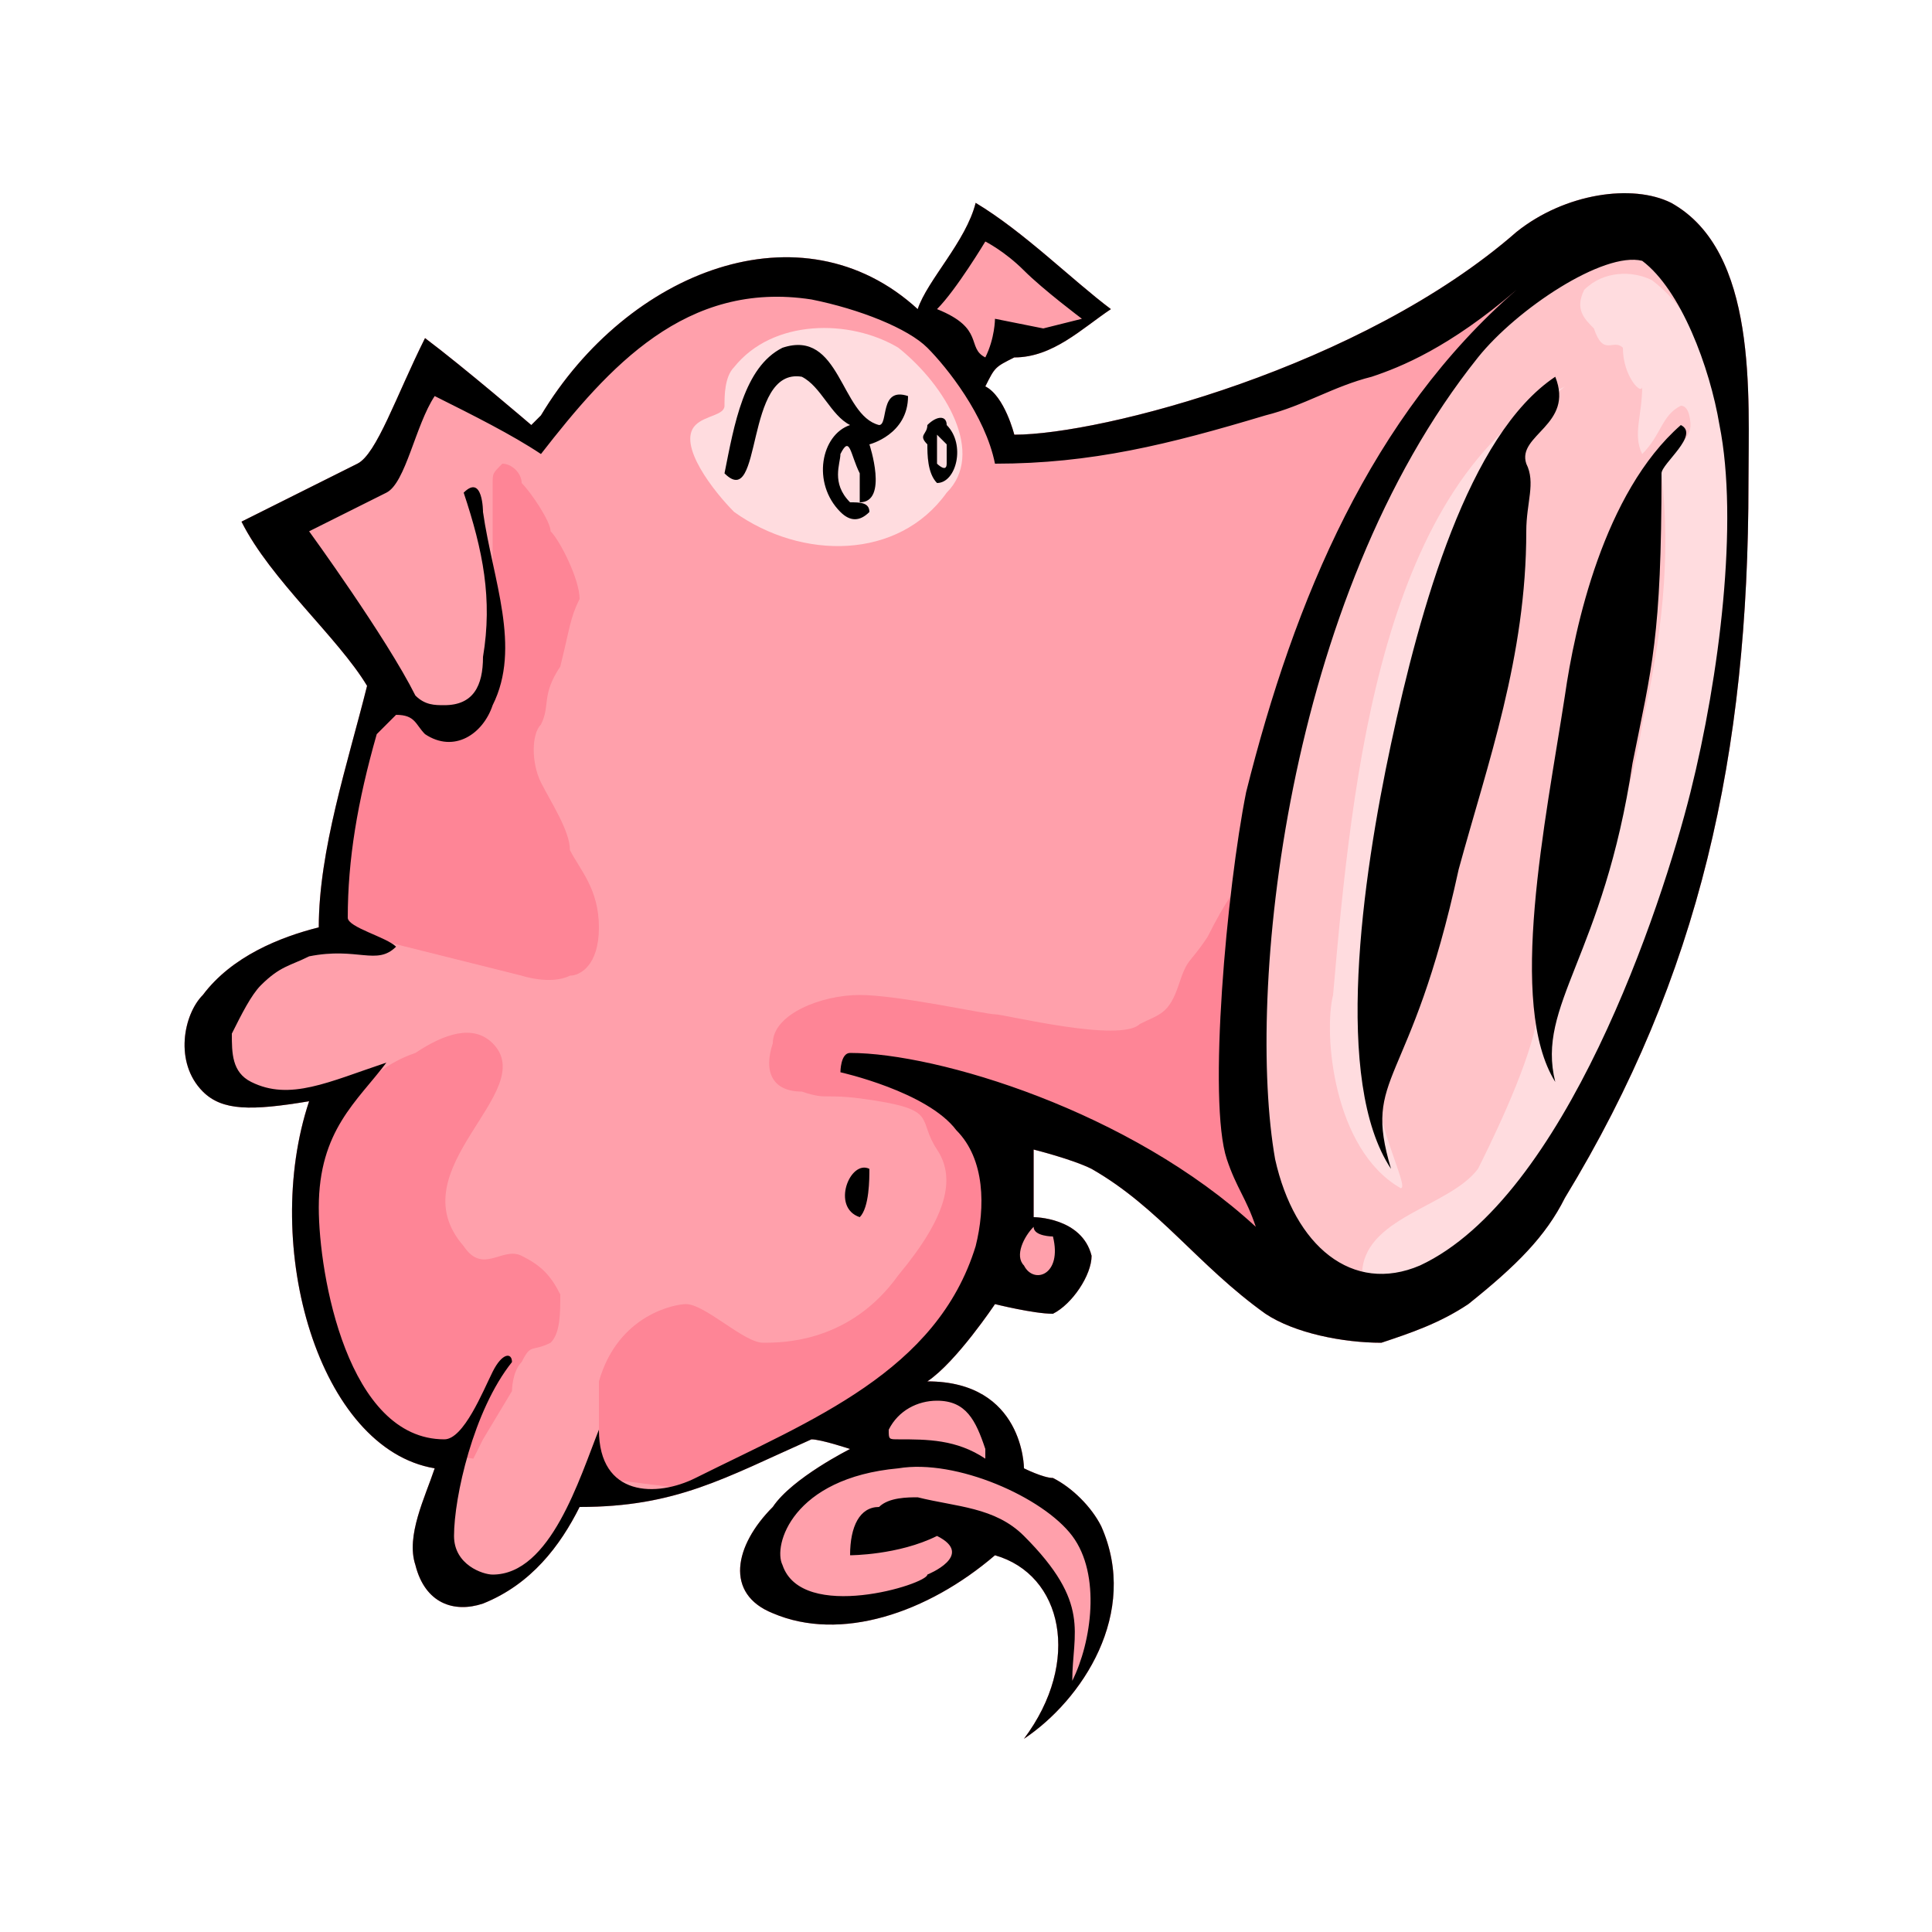 <?xml version="1.0" encoding="utf-8"?>
<!-- Generator: Adobe Illustrator 26.5.0, SVG Export Plug-In . SVG Version: 6.00 Build 0)  -->
<svg version="1.1" id="Layer_1" xmlns="http://www.w3.org/2000/svg" xmlns:xlink="http://www.w3.org/1999/xlink" x="0px" y="0px"
	 viewBox="0 0 20 20" style="enable-background:new 0 0 20 20;" xml:space="preserve">
<style type="text/css">
	.st0{fill:#FFA0AB;}
	.st1{fill:#FFC3C8;}
	.st2{fill:#FFDCDF;}
	.st3{fill:#FE8596;}
</style>
<g>
	<g>
		<path class="st0" d="M17.3,2.1c-0.4-0.2-1.1-0.1-1.6,0.3c-1.6,1.4-4.3,2.1-5.2,2.1c0,0-0.1-0.4-0.3-0.5c0.1-0.2,0.1-0.2,0.3-0.3
			c0.4,0,0.7-0.3,1-0.5c-0.4-0.3-0.9-0.8-1.4-1.1c-0.1,0.4-0.5,0.8-0.6,1.1c-1.2-1.1-3-0.4-3.9,1.1c0,0-0.1,0.1-0.1,0.1
			S4.8,3.8,4.4,3.5C4.1,4.1,3.9,4.7,3.7,4.8C3.3,5,2.9,5.2,2.5,5.4c0.3,0.6,1,1.2,1.3,1.7C3.6,7.9,3.3,8.8,3.3,9.6
			c-0.4,0.1-0.9,0.3-1.2,0.7c-0.2,0.2-0.3,0.7,0,1c0.2,0.2,0.5,0.2,1.1,0.1c-0.5,1.5,0.1,3.6,1.3,3.8c-0.1,0.3-0.3,0.7-0.2,1
			c0.1,0.4,0.4,0.5,0.7,0.4c0.5-0.2,0.8-0.6,1-1c1,0,1.5-0.3,2.4-0.7c0.1,0,0.4,0.1,0.4,0.1S8.2,15.3,8,15.6c-0.4,0.4-0.5,0.9,0,1.1
			c0.7,0.3,1.6,0,2.3-0.6c0.7,0.2,0.9,1.1,0.3,1.9c0.6-0.4,1.2-1.3,0.8-2.2c-0.1-0.2-0.3-0.4-0.5-0.5c-0.1,0-0.3-0.1-0.3-0.1
			s0-0.9-1-0.9c0.3-0.2,0.7-0.8,0.7-0.8s0.4,0.1,0.6,0.1c0.2-0.1,0.4-0.4,0.4-0.6c-0.1-0.4-0.6-0.4-0.6-0.4l0-0.7
			c0,0,0.4,0.1,0.6,0.2c0.7,0.4,1.1,1,1.8,1.5c0.3,0.2,0.8,0.3,1.2,0.3c0.3-0.1,0.6-0.2,0.9-0.4c0.5-0.4,0.8-0.7,1-1.1
			c1.4-2.3,1.9-4.6,1.9-7.4C18.1,4.1,18.2,2.6,17.3,2.1z M10.2,2.5c0,0,0.2,0.1,0.4,0.3c0.2,0.2,0.6,0.5,0.6,0.5l-0.4,0.1l-0.5-0.1
			c0,0,0,0.2-0.1,0.4C10,3.6,10.2,3.4,9.7,3.2C9.9,3,10.2,2.5,10.2,2.5z M11.1,15.9c0.3,0.4,0.2,1.1,0,1.5c0-0.5,0.2-0.8-0.5-1.5
			c-0.3-0.3-0.7-0.3-1.1-0.4c-0.1,0-0.3,0-0.4,0.1c-0.2,0-0.3,0.2-0.3,0.5c0,0,0.5,0,0.9-0.2c0.4,0.2-0.1,0.4-0.1,0.4
			c0,0.1-1.3,0.5-1.5-0.1c-0.1-0.2,0.1-0.9,1.2-1C9.9,15.1,10.8,15.5,11.1,15.9z M9.7,14.5c0.3,0,0.4,0.2,0.5,0.5c0,0,0,0.1,0,0.1
			c-0.3-0.2-0.6-0.2-0.9-0.2c-0.1,0-0.1,0-0.1-0.1C9.3,14.6,9.5,14.5,9.7,14.5z M10.9,12.8c0.1,0.4-0.2,0.5-0.3,0.3
			c-0.1-0.1,0-0.3,0.1-0.4C10.7,12.8,10.9,12.8,10.9,12.8z M13,12.7c-1.3-1.2-3.3-1.8-4.2-1.8c-0.1,0-0.1,0.2-0.1,0.2
			s0.9,0.2,1.2,0.6c0.3,0.3,0.3,0.8,0.2,1.2c-0.4,1.3-1.7,1.8-2.9,2.4c-0.4,0.2-1,0.2-1-0.5c-0.2,0.5-0.5,1.5-1.1,1.5
			c-0.1,0-0.4-0.1-0.4-0.4c0-0.4,0.2-1.3,0.6-1.8c0-0.1-0.1-0.1-0.2,0.1c-0.1,0.2-0.3,0.7-0.5,0.7c-1,0-1.3-1.7-1.3-2.4
			c0-0.8,0.4-1.1,0.7-1.5c-0.6,0.2-1,0.4-1.4,0.2c-0.2-0.1-0.2-0.3-0.2-0.5c0.1-0.2,0.2-0.4,0.3-0.5C2.9,10,3,10,3.2,9.9
			C3.7,9.8,3.9,10,4.1,9.8C4,9.7,3.6,9.6,3.6,9.5c0-0.6,0.1-1.2,0.3-1.9C4,7.5,4,7.5,4.1,7.4c0.2,0,0.2,0.1,0.3,0.2
			c0.3,0.2,0.6,0,0.7-0.3c0.3-0.6,0-1.3-0.1-2c0,0,0-0.4-0.2-0.2C5,5.7,5.1,6.2,5,6.8c0,0.3-0.1,0.5-0.4,0.5c-0.1,0-0.2,0-0.3-0.1
			C4,6.6,3.2,5.5,3.2,5.5S3.8,5.2,4,5.1C4.2,5,4.3,4.4,4.5,4.1c0.4,0.2,0.8,0.4,1.1,0.6c0.7-0.9,1.5-1.8,2.8-1.6
			c0.5,0.1,1,0.3,1.2,0.5c0.2,0.2,0.6,0.7,0.7,1.2c1,0,1.8-0.2,2.8-0.5c0.4-0.1,0.7-0.3,1.1-0.4C14.5,3.8,15,3.6,15.7,3
			c-1.5,1.3-2.3,3.2-2.8,5.2c-0.2,1-0.4,3.2-0.2,3.8C12.8,12.3,12.9,12.4,13,12.7z M17.8,4.4c0.2,1,0,2.6-0.3,3.8
			c-0.3,1.2-1.3,4.2-2.8,4.9c-0.7,0.3-1.3-0.2-1.5-1.1c-0.3-1.7,0.1-5.8,2.1-8.3c0.4-0.5,1.3-1.1,1.7-1C17.4,3,17.7,3.8,17.8,4.4z"
			/>
	</g>
	<path class="st0" d="M17.3,2.1c-0.4-0.2-1.1-0.1-1.6,0.3c-1.6,1.4-4.3,2.1-5.2,2.1c0,0-0.1-0.4-0.3-0.5c0.1-0.2,0.1-0.2,0.3-0.3
		c0.4,0,0.7-0.3,1-0.5c-0.4-0.3-0.9-0.8-1.4-1.1c-0.1,0.4-0.5,0.8-0.6,1.1c-1.2-1.1-3-0.4-3.9,1.1c0,0-0.1,0.1-0.1,0.1
		S4.8,3.8,4.4,3.5C4.1,4.1,3.9,4.7,3.7,4.8C3.3,5,2.9,5.2,2.5,5.4c0.3,0.6,1,1.2,1.3,1.7C3.6,7.9,3.3,8.8,3.3,9.6
		c-0.4,0.1-0.9,0.3-1.2,0.7c-0.2,0.2-0.3,0.7,0,1c0.2,0.2,0.5,0.2,1.1,0.1c-0.5,1.5,0.1,3.6,1.3,3.8c-0.1,0.3-0.3,0.7-0.2,1
		c0.1,0.4,0.4,0.5,0.7,0.4c0.5-0.2,0.8-0.6,1-1c1,0,1.5-0.3,2.4-0.7c0.1,0,0.4,0.1,0.4,0.1S8.2,15.3,8,15.6c-0.4,0.4-0.5,0.9,0,1.1
		c0.7,0.3,1.6,0,2.3-0.6c0.7,0.2,0.9,1.1,0.3,1.9c0.6-0.4,1.2-1.3,0.8-2.2c-0.1-0.2-0.3-0.4-0.5-0.5c-0.1,0-0.3-0.1-0.3-0.1
		s0-0.9-1-0.9c0.3-0.2,0.7-0.8,0.7-0.8s0.4,0.1,0.6,0.1c0.2-0.1,0.4-0.4,0.4-0.6c-0.1-0.4-0.6-0.4-0.6-0.4l0-0.7
		c0,0,0.4,0.1,0.6,0.2c0.7,0.4,1.1,1,1.8,1.5c0.3,0.2,0.8,0.3,1.2,0.3c0.3-0.1,0.6-0.2,0.9-0.4c0.5-0.4,0.8-0.7,1-1.1
		c1.4-2.3,1.9-4.6,1.9-7.4C18.1,4.1,18.2,2.6,17.3,2.1z M17.8,4.4c0.2,1,0,2.6-0.3,3.8c-0.3,1.2-1.3,4.2-2.8,4.9
		c-0.7,0.3-1.3-0.2-1.5-1.1c-0.3-1.7,0.1-5.8,2.1-8.3c0.4-0.5,1.3-1.1,1.7-1C17.4,3,17.7,3.8,17.8,4.4z"/>
	<path class="st1" d="M14.1,13.4c1.1,0.4,2.8-1.9,3.5-5c0.6-3.1,0.3-5.7-0.5-6c-0.7-0.3-3.1,1.9-3.8,5.2
		C12.6,10.7,12.7,13,14.1,13.4z"/>
	<g>
		<path class="st2" d="M7.6,5.3C7.4,5.1,7,4.6,7.2,4.4c0.1-0.1,0.3-0.1,0.3-0.2c0-0.1,0-0.3,0.1-0.4c0.4-0.5,1.2-0.5,1.7-0.2
			C9.8,4,10.2,4.7,9.8,5.1C9.3,5.8,8.3,5.8,7.6,5.3z"/>
		<path class="st2" d="M16.5,3.4c-0.1-0.1-0.2-0.2-0.1-0.4c0.2-0.2,0.5-0.2,0.7-0.1c1.2,0.9,0.8,3.7,0.5,5.3c-0.3,1.4-1,3-1.9,4.2
			c-0.4,0.4-0.9,1-1.6,0.8c0-0.6,0.9-0.7,1.2-1.1c0.1-0.2,0.5-1,0.6-1.5c0,0.2,0.9-1.8,1.1-3.1c0.2-0.9,0.3-1.7,0.2-2.6
			c0-0.2,0.3-0.3,0.3-0.5c0,0,0-0.2-0.1-0.2c-0.2,0.1-0.2,0.3-0.4,0.5c-0.1-0.2,0-0.4,0-0.7c0,0.1-0.2-0.1-0.2-0.4
			C16.7,3.5,16.6,3.7,16.5,3.4z"/>
		<path class="st2" d="M15,5.8c-0.6,1.5-0.8,3.4-0.8,5.1c0,0.7,0.4,1.4,0.3,1.4c-0.7-0.4-0.8-1.6-0.7-2C14,8,14.3,5,16.2,4
			C15.7,4.4,15.2,5.2,15,5.8z"/>
	</g>
	<path class="st3" d="M6.2,14.3c0.2-0.7,0.8-0.8,0.9-0.8c0.2,0,0.6,0.4,0.8,0.4c0.2,0,0.9,0,1.4-0.7c0.5-0.6,0.6-1,0.4-1.3
		c-0.2-0.3,0-0.4-0.6-0.5c-0.6-0.1-0.5,0-0.8-0.1C8,11.3,7.9,11.1,8,10.8c0-0.3,0.5-0.5,0.9-0.5c0.4,0,1.3,0.2,1.4,0.2
		c0.1,0,1.3,0.3,1.5,0.1c0.2-0.1,0.3-0.1,0.4-0.4c0.1-0.3,0.1-0.2,0.3-0.5c0.2-0.4,0.3-0.5,0.3-0.5l0,1.5l0.2,1.5l0.1,0.6l-0.9-0.5
		l-0.6-0.5L11,11.8l-0.4-0.1l-0.1,0.4l0,0.9l-1.3,1.5L8,15l-1,0.4l-0.8-0.1"/>
	<path class="st3" d="M5.1,10.8c0.5,0.5-1,1.3-0.3,2.1c0.2,0.3,0.4,0,0.6,0.1c0.2,0.1,0.3,0.2,0.4,0.4c0,0.2,0,0.4-0.1,0.5
		c-0.2,0.1-0.2,0-0.3,0.2c-0.1,0.1-0.1,0.3-0.1,0.3l-0.3,0.5l-0.1,0.2L4.2,15l-0.4-0.4l-0.4-1l-0.2-0.8l0-0.8l0.2-0.5l0.4-0.3
		c0,0,0.2-0.2,0.5-0.3C4.6,10.7,4.9,10.6,5.1,10.8z"/>
	<path class="st3" d="M3.8,9.7l1.6,0.4c0,0,0.3,0.1,0.5,0C6,10.1,6.2,10,6.2,9.6C6.2,9.2,6,9,5.9,8.8C5.9,8.6,5.7,8.3,5.6,8.1
		c-0.1-0.2-0.1-0.5,0-0.6c0.1-0.2,0-0.3,0.2-0.6C5.9,6.5,5.9,6.4,6,6.2C6,6,5.8,5.6,5.7,5.5C5.7,5.4,5.5,5.1,5.4,5
		C5.4,4.9,5.3,4.8,5.2,4.8C5.1,4.9,5.1,4.9,5.1,5c0,0.1,0,0.4,0,0.4l0,0.2l0,0.4l0,0.4l0,0.2L5,7.1L4.9,7.3L4.7,7.5L4.2,7.3L4,7.3
		L3.8,7.5L3.6,8.4L3.4,9.5l0.1,0.2"/>
	<path d="M17.3,2.1c-0.4-0.2-1.1-0.1-1.6,0.3c-1.6,1.4-4.3,2.1-5.2,2.1c0,0-0.1-0.4-0.3-0.5c0.1-0.2,0.1-0.2,0.3-0.3
		c0.4,0,0.7-0.3,1-0.5c-0.4-0.3-0.9-0.8-1.4-1.1c-0.1,0.4-0.5,0.8-0.6,1.1c-1.2-1.1-3-0.4-3.9,1.1c0,0-0.1,0.1-0.1,0.1
		S4.8,3.8,4.4,3.5C4.1,4.1,3.9,4.7,3.7,4.8C3.3,5,2.9,5.2,2.5,5.4c0.3,0.6,1,1.2,1.3,1.7C3.6,7.9,3.3,8.8,3.3,9.6
		c-0.4,0.1-0.9,0.3-1.2,0.7c-0.2,0.2-0.3,0.7,0,1c0.2,0.2,0.5,0.2,1.1,0.1c-0.5,1.5,0.1,3.6,1.3,3.8c-0.1,0.3-0.3,0.7-0.2,1
		c0.1,0.4,0.4,0.5,0.7,0.4c0.5-0.2,0.8-0.6,1-1c1,0,1.5-0.3,2.4-0.7c0.1,0,0.4,0.1,0.4,0.1S8.2,15.3,8,15.6c-0.4,0.4-0.5,0.9,0,1.1
		c0.7,0.3,1.6,0,2.3-0.6c0.7,0.2,0.9,1.1,0.3,1.9c0.6-0.4,1.2-1.3,0.8-2.2c-0.1-0.2-0.3-0.4-0.5-0.5c-0.1,0-0.3-0.1-0.3-0.1
		s0-0.9-1-0.9c0.3-0.2,0.7-0.8,0.7-0.8s0.4,0.1,0.6,0.1c0.2-0.1,0.4-0.4,0.4-0.6c-0.1-0.4-0.6-0.4-0.6-0.4l0-0.7
		c0,0,0.4,0.1,0.6,0.2c0.7,0.4,1.1,1,1.8,1.5c0.3,0.2,0.8,0.3,1.2,0.3c0.3-0.1,0.6-0.2,0.9-0.4c0.5-0.4,0.8-0.7,1-1.1
		c1.4-2.3,1.9-4.6,1.9-7.4C18.1,4.1,18.2,2.6,17.3,2.1z M10.2,2.5c0,0,0.2,0.1,0.4,0.3c0.2,0.2,0.6,0.5,0.6,0.5l-0.4,0.1l-0.5-0.1
		c0,0,0,0.2-0.1,0.4C10,3.6,10.2,3.4,9.7,3.2C9.9,3,10.2,2.5,10.2,2.5z M11.1,15.9c0.3,0.4,0.2,1.1,0,1.5c0-0.5,0.2-0.8-0.5-1.5
		c-0.3-0.3-0.7-0.3-1.1-0.4c-0.1,0-0.3,0-0.4,0.1c-0.2,0-0.3,0.2-0.3,0.5c0,0,0.5,0,0.9-0.2c0.4,0.2-0.1,0.4-0.1,0.4
		c0,0.1-1.3,0.5-1.5-0.1c-0.1-0.2,0.1-0.9,1.2-1C9.9,15.1,10.8,15.5,11.1,15.9z M9.7,14.5c0.3,0,0.4,0.2,0.5,0.5c0,0,0,0.1,0,0.1
		c-0.3-0.2-0.6-0.2-0.9-0.2c-0.1,0-0.1,0-0.1-0.1C9.3,14.6,9.5,14.5,9.7,14.5z M10.9,12.8c0.1,0.4-0.2,0.5-0.3,0.3
		c-0.1-0.1,0-0.3,0.1-0.4C10.7,12.8,10.9,12.8,10.9,12.8z M13,12.7c-1.3-1.2-3.3-1.8-4.2-1.8c-0.1,0-0.1,0.2-0.1,0.2
		s0.9,0.2,1.2,0.6c0.3,0.3,0.3,0.8,0.2,1.2c-0.4,1.3-1.7,1.8-2.9,2.4c-0.4,0.2-1,0.2-1-0.5c-0.2,0.5-0.5,1.5-1.1,1.5
		c-0.1,0-0.4-0.1-0.4-0.4c0-0.4,0.2-1.3,0.6-1.8c0-0.1-0.1-0.1-0.2,0.1c-0.1,0.2-0.3,0.7-0.5,0.7c-1,0-1.3-1.7-1.3-2.4
		c0-0.8,0.4-1.1,0.7-1.5c-0.6,0.2-1,0.4-1.4,0.2c-0.2-0.1-0.2-0.3-0.2-0.5c0.1-0.2,0.2-0.4,0.3-0.5C2.9,10,3,10,3.2,9.9
		C3.7,9.8,3.9,10,4.1,9.8C4,9.7,3.6,9.6,3.6,9.5c0-0.6,0.1-1.2,0.3-1.9C4,7.5,4,7.5,4.1,7.4c0.2,0,0.2,0.1,0.3,0.2
		c0.3,0.2,0.6,0,0.7-0.3c0.3-0.6,0-1.3-0.1-2c0,0,0-0.4-0.2-0.2C5,5.7,5.1,6.2,5,6.8c0,0.3-0.1,0.5-0.4,0.5c-0.1,0-0.2,0-0.3-0.1
		C4,6.6,3.2,5.5,3.2,5.5S3.8,5.2,4,5.1C4.2,5,4.3,4.4,4.5,4.1c0.4,0.2,0.8,0.4,1.1,0.6c0.7-0.9,1.5-1.8,2.8-1.6
		c0.5,0.1,1,0.3,1.2,0.5c0.2,0.2,0.6,0.7,0.7,1.2c1,0,1.8-0.2,2.8-0.5c0.4-0.1,0.7-0.3,1.1-0.4C14.5,3.8,15,3.6,15.7,3
		c-1.5,1.3-2.3,3.2-2.8,5.2c-0.2,1-0.4,3.2-0.2,3.8C12.8,12.3,12.9,12.4,13,12.7z M17.8,4.4c0.2,1,0,2.6-0.3,3.8
		c-0.3,1.2-1.3,4.2-2.8,4.9c-0.7,0.3-1.3-0.2-1.5-1.1c-0.3-1.7,0.1-5.8,2.1-8.3c0.4-0.5,1.3-1.1,1.7-1C17.4,3,17.7,3.8,17.8,4.4z
		 M9.4,4.1C9.1,4,9.2,4.4,9.1,4.4c-0.4-0.1-0.4-1-1-0.8C7.7,3.8,7.6,4.4,7.5,4.9c0.4,0.4,0.2-1.1,0.8-1C8.5,4,8.6,4.3,8.8,4.4
		C8.5,4.5,8.4,5,8.7,5.3c0.1,0.1,0.2,0.1,0.3,0C9,5.2,8.9,5.2,8.8,5.2C8.6,5,8.7,4.8,8.7,4.7c0.1-0.2,0.1,0,0.2,0.2
		c0,0.1,0,0.2,0,0.3C9.2,5.2,9,4.6,9,4.6S9.4,4.5,9.4,4.1z M9.6,4.4c0,0.1-0.1,0.1,0,0.2c0,0.1,0,0.3,0.1,0.4c0.2,0,0.3-0.4,0.1-0.6
		C9.8,4.3,9.7,4.3,9.6,4.4z M9.8,4.6c0,0.1,0,0.1,0,0.2c0,0.1-0.1,0-0.1,0c0,0,0-0.1,0-0.2c0-0.1,0-0.1,0-0.1
		C9.7,4.5,9.7,4.5,9.8,4.6z M8.9,12.6C9,12.5,9,12.2,9,12.1C8.8,12,8.6,12.5,8.9,12.6z M15.8,5.5c0-0.3,0.1-0.5,0-0.7
		c-0.1-0.3,0.5-0.4,0.3-0.9c-0.9,0.6-1.4,2.4-1.7,3.8c-0.3,1.4-0.6,3.5,0,4.4c-0.3-1,0.2-0.8,0.7-3.1C15.4,7.9,15.8,6.8,15.8,5.5z
		 M16.2,7.2c-0.2,1.3-0.6,3.2-0.1,4c-0.2-0.8,0.5-1.3,0.8-3.3c0.2-1,0.3-1.3,0.3-3c0-0.1,0.4-0.4,0.2-0.5
		C16.6,5.1,16.3,6.5,16.2,7.2z"/>
</g>
</svg>
